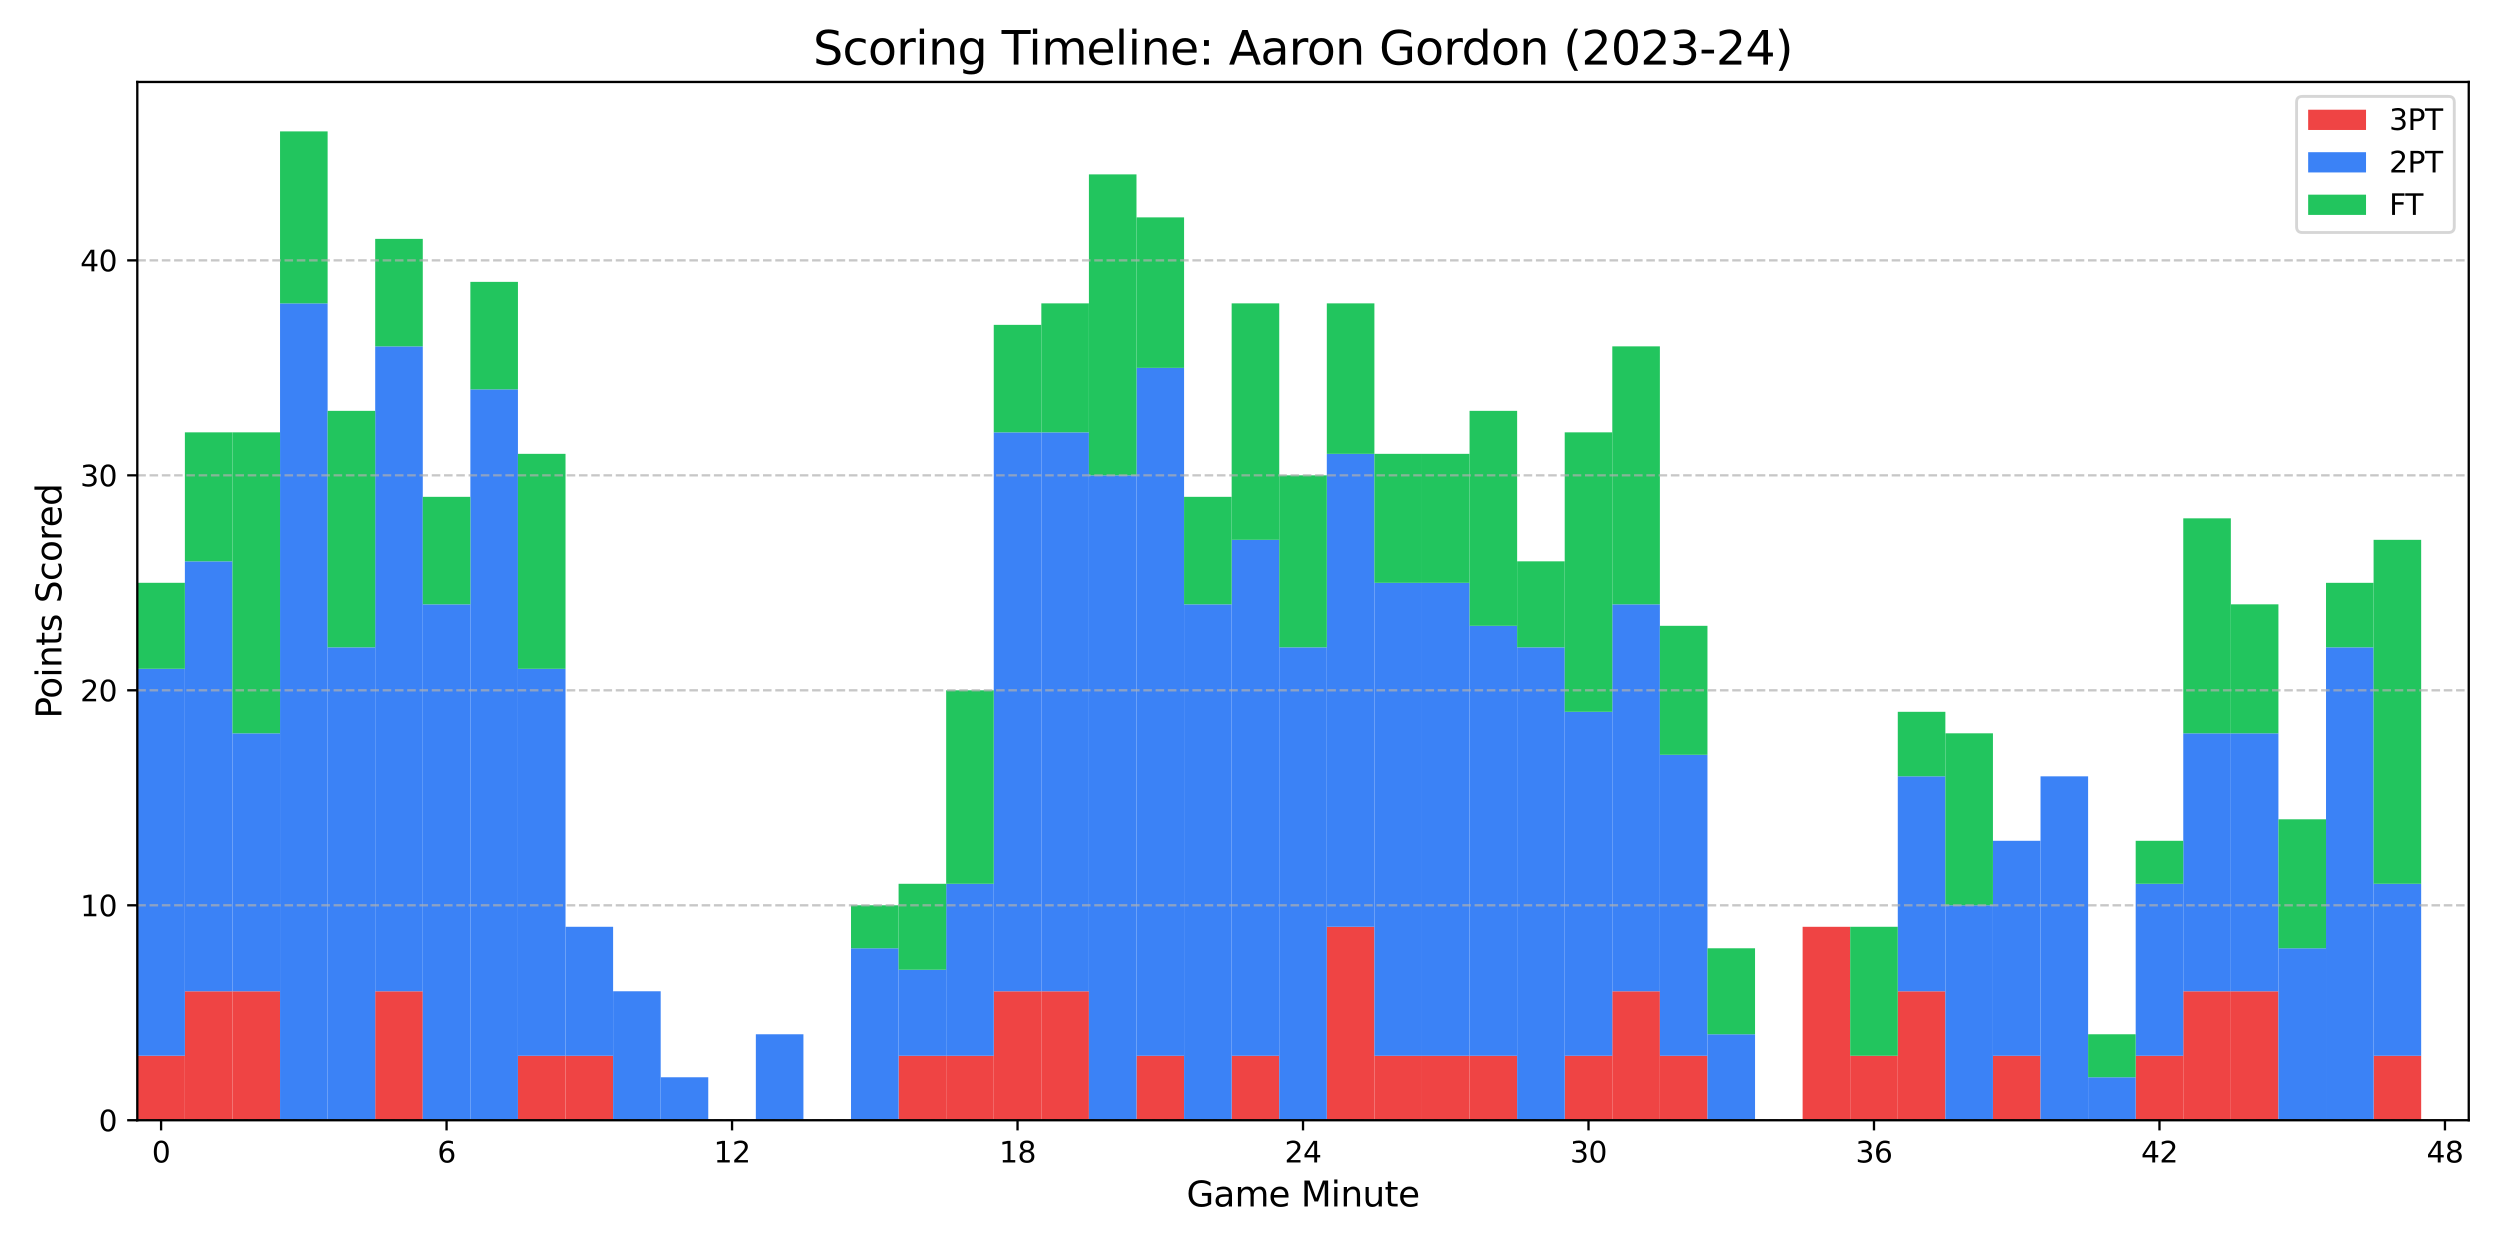 <?xml version="1.0" encoding="utf-8" standalone="no"?>
<!DOCTYPE svg PUBLIC "-//W3C//DTD SVG 1.1//EN"
  "http://www.w3.org/Graphics/SVG/1.1/DTD/svg11.dtd">
<svg xmlns:xlink="http://www.w3.org/1999/xlink" width="864pt" height="432pt" viewBox="0 0 864 432" xmlns="http://www.w3.org/2000/svg" version="1.1">
 <defs>
  <style type="text/css">*{stroke-linejoin: round; stroke-linecap: butt}</style>
 </defs>
 <g id="figure_1">
  <g id="patch_1">
   <path d="M 0 432 
L 864 432 
L 864 0 
L 0 0 
z
" style="fill: #ffffff"/>
  </g>
  <g id="axes_1">
   <g id="patch_2">
    <path d="M 47.45 387.16 
L 853.2 387.16 
L 853.2 28.32 
L 47.45 28.32 
z
" style="fill: #ffffff"/>
   </g>
   <g id="patch_3">
    <path d="M 47.45 387.16 
L 63.894 387.16 
L 63.894 364.872 
L 47.45 364.872 
z
" clip-path="url(#p0eef51e832)" style="fill: #ef4444"/>
   </g>
   <g id="patch_4">
    <path d="M 63.894 387.16 
L 80.338 387.16 
L 80.338 342.584 
L 63.894 342.584 
z
" clip-path="url(#p0eef51e832)" style="fill: #ef4444"/>
   </g>
   <g id="patch_5">
    <path d="M 80.338 387.16 
L 96.782 387.16 
L 96.782 342.584 
L 80.338 342.584 
z
" clip-path="url(#p0eef51e832)" style="fill: #ef4444"/>
   </g>
   <g id="patch_6">
    <path d="M 96.782 387.16 
L 113.226 387.16 
L 113.226 387.16 
L 96.782 387.16 
z
" clip-path="url(#p0eef51e832)" style="fill: #ef4444"/>
   </g>
   <g id="patch_7">
    <path d="M 113.226 387.16 
L 129.669 387.16 
L 129.669 387.16 
L 113.226 387.16 
z
" clip-path="url(#p0eef51e832)" style="fill: #ef4444"/>
   </g>
   <g id="patch_8">
    <path d="M 129.669 387.16 
L 146.113 387.16 
L 146.113 342.584 
L 129.669 342.584 
z
" clip-path="url(#p0eef51e832)" style="fill: #ef4444"/>
   </g>
   <g id="patch_9">
    <path d="M 146.113 387.16 
L 162.557 387.16 
L 162.557 387.16 
L 146.113 387.16 
z
" clip-path="url(#p0eef51e832)" style="fill: #ef4444"/>
   </g>
   <g id="patch_10">
    <path d="M 162.557 387.16 
L 179.001 387.16 
L 179.001 387.16 
L 162.557 387.16 
z
" clip-path="url(#p0eef51e832)" style="fill: #ef4444"/>
   </g>
   <g id="patch_11">
    <path d="M 179.001 387.16 
L 195.445 387.16 
L 195.445 364.872 
L 179.001 364.872 
z
" clip-path="url(#p0eef51e832)" style="fill: #ef4444"/>
   </g>
   <g id="patch_12">
    <path d="M 195.445 387.16 
L 211.889 387.16 
L 211.889 364.872 
L 195.445 364.872 
z
" clip-path="url(#p0eef51e832)" style="fill: #ef4444"/>
   </g>
   <g id="patch_13">
    <path d="M 211.889 387.16 
L 228.333 387.16 
L 228.333 387.16 
L 211.889 387.16 
z
" clip-path="url(#p0eef51e832)" style="fill: #ef4444"/>
   </g>
   <g id="patch_14">
    <path d="M 228.333 387.16 
L 244.777 387.16 
L 244.777 387.16 
L 228.333 387.16 
z
" clip-path="url(#p0eef51e832)" style="fill: #ef4444"/>
   </g>
   <g id="patch_15">
    <path d="M 244.777 387.16 
L 261.22 387.16 
L 261.22 387.16 
L 244.777 387.16 
z
" clip-path="url(#p0eef51e832)" style="fill: #ef4444"/>
   </g>
   <g id="patch_16">
    <path d="M 261.22 387.16 
L 277.664 387.16 
L 277.664 387.16 
L 261.22 387.16 
z
" clip-path="url(#p0eef51e832)" style="fill: #ef4444"/>
   </g>
   <g id="patch_17">
    <path d="M 277.664 387.16 
L 294.108 387.16 
L 294.108 387.16 
L 277.664 387.16 
z
" clip-path="url(#p0eef51e832)" style="fill: #ef4444"/>
   </g>
   <g id="patch_18">
    <path d="M 294.108 387.16 
L 310.552 387.16 
L 310.552 387.16 
L 294.108 387.16 
z
" clip-path="url(#p0eef51e832)" style="fill: #ef4444"/>
   </g>
   <g id="patch_19">
    <path d="M 310.552 387.16 
L 326.996 387.16 
L 326.996 364.872 
L 310.552 364.872 
z
" clip-path="url(#p0eef51e832)" style="fill: #ef4444"/>
   </g>
   <g id="patch_20">
    <path d="M 326.996 387.16 
L 343.44 387.16 
L 343.44 364.872 
L 326.996 364.872 
z
" clip-path="url(#p0eef51e832)" style="fill: #ef4444"/>
   </g>
   <g id="patch_21">
    <path d="M 343.44 387.16 
L 359.884 387.16 
L 359.884 342.584 
L 343.44 342.584 
z
" clip-path="url(#p0eef51e832)" style="fill: #ef4444"/>
   </g>
   <g id="patch_22">
    <path d="M 359.884 387.16 
L 376.328 387.16 
L 376.328 342.584 
L 359.884 342.584 
z
" clip-path="url(#p0eef51e832)" style="fill: #ef4444"/>
   </g>
   <g id="patch_23">
    <path d="M 376.328 387.16 
L 392.771 387.16 
L 392.771 387.16 
L 376.328 387.16 
z
" clip-path="url(#p0eef51e832)" style="fill: #ef4444"/>
   </g>
   <g id="patch_24">
    <path d="M 392.771 387.16 
L 409.215 387.16 
L 409.215 364.872 
L 392.771 364.872 
z
" clip-path="url(#p0eef51e832)" style="fill: #ef4444"/>
   </g>
   <g id="patch_25">
    <path d="M 409.215 387.16 
L 425.659 387.16 
L 425.659 387.16 
L 409.215 387.16 
z
" clip-path="url(#p0eef51e832)" style="fill: #ef4444"/>
   </g>
   <g id="patch_26">
    <path d="M 425.659 387.16 
L 442.103 387.16 
L 442.103 364.872 
L 425.659 364.872 
z
" clip-path="url(#p0eef51e832)" style="fill: #ef4444"/>
   </g>
   <g id="patch_27">
    <path d="M 442.103 387.16 
L 458.547 387.16 
L 458.547 387.16 
L 442.103 387.16 
z
" clip-path="url(#p0eef51e832)" style="fill: #ef4444"/>
   </g>
   <g id="patch_28">
    <path d="M 458.547 387.16 
L 474.991 387.16 
L 474.991 320.295 
L 458.547 320.295 
z
" clip-path="url(#p0eef51e832)" style="fill: #ef4444"/>
   </g>
   <g id="patch_29">
    <path d="M 474.991 387.16 
L 491.435 387.16 
L 491.435 364.872 
L 474.991 364.872 
z
" clip-path="url(#p0eef51e832)" style="fill: #ef4444"/>
   </g>
   <g id="patch_30">
    <path d="M 491.435 387.16 
L 507.879 387.16 
L 507.879 364.872 
L 491.435 364.872 
z
" clip-path="url(#p0eef51e832)" style="fill: #ef4444"/>
   </g>
   <g id="patch_31">
    <path d="M 507.879 387.16 
L 524.322 387.16 
L 524.322 364.872 
L 507.879 364.872 
z
" clip-path="url(#p0eef51e832)" style="fill: #ef4444"/>
   </g>
   <g id="patch_32">
    <path d="M 524.322 387.16 
L 540.766 387.16 
L 540.766 387.16 
L 524.322 387.16 
z
" clip-path="url(#p0eef51e832)" style="fill: #ef4444"/>
   </g>
   <g id="patch_33">
    <path d="M 540.766 387.16 
L 557.21 387.16 
L 557.21 364.872 
L 540.766 364.872 
z
" clip-path="url(#p0eef51e832)" style="fill: #ef4444"/>
   </g>
   <g id="patch_34">
    <path d="M 557.21 387.16 
L 573.654 387.16 
L 573.654 342.584 
L 557.21 342.584 
z
" clip-path="url(#p0eef51e832)" style="fill: #ef4444"/>
   </g>
   <g id="patch_35">
    <path d="M 573.654 387.16 
L 590.098 387.16 
L 590.098 364.872 
L 573.654 364.872 
z
" clip-path="url(#p0eef51e832)" style="fill: #ef4444"/>
   </g>
   <g id="patch_36">
    <path d="M 590.098 387.16 
L 606.542 387.16 
L 606.542 387.16 
L 590.098 387.16 
z
" clip-path="url(#p0eef51e832)" style="fill: #ef4444"/>
   </g>
   <g id="patch_37">
    <path d="M 606.542 387.16 
L 622.986 387.16 
L 622.986 387.16 
L 606.542 387.16 
z
" clip-path="url(#p0eef51e832)" style="fill: #ef4444"/>
   </g>
   <g id="patch_38">
    <path d="M 622.986 387.16 
L 639.43 387.16 
L 639.43 320.295 
L 622.986 320.295 
z
" clip-path="url(#p0eef51e832)" style="fill: #ef4444"/>
   </g>
   <g id="patch_39">
    <path d="M 639.43 387.16 
L 655.873 387.16 
L 655.873 364.872 
L 639.43 364.872 
z
" clip-path="url(#p0eef51e832)" style="fill: #ef4444"/>
   </g>
   <g id="patch_40">
    <path d="M 655.873 387.16 
L 672.317 387.16 
L 672.317 342.584 
L 655.873 342.584 
z
" clip-path="url(#p0eef51e832)" style="fill: #ef4444"/>
   </g>
   <g id="patch_41">
    <path d="M 672.317 387.16 
L 688.761 387.16 
L 688.761 387.16 
L 672.317 387.16 
z
" clip-path="url(#p0eef51e832)" style="fill: #ef4444"/>
   </g>
   <g id="patch_42">
    <path d="M 688.761 387.16 
L 705.205 387.16 
L 705.205 364.872 
L 688.761 364.872 
z
" clip-path="url(#p0eef51e832)" style="fill: #ef4444"/>
   </g>
   <g id="patch_43">
    <path d="M 705.205 387.16 
L 721.649 387.16 
L 721.649 387.16 
L 705.205 387.16 
z
" clip-path="url(#p0eef51e832)" style="fill: #ef4444"/>
   </g>
   <g id="patch_44">
    <path d="M 721.649 387.16 
L 738.093 387.16 
L 738.093 387.16 
L 721.649 387.16 
z
" clip-path="url(#p0eef51e832)" style="fill: #ef4444"/>
   </g>
   <g id="patch_45">
    <path d="M 738.093 387.16 
L 754.537 387.16 
L 754.537 364.872 
L 738.093 364.872 
z
" clip-path="url(#p0eef51e832)" style="fill: #ef4444"/>
   </g>
   <g id="patch_46">
    <path d="M 754.537 387.16 
L 770.981 387.16 
L 770.981 342.584 
L 754.537 342.584 
z
" clip-path="url(#p0eef51e832)" style="fill: #ef4444"/>
   </g>
   <g id="patch_47">
    <path d="M 770.981 387.16 
L 787.424 387.16 
L 787.424 342.584 
L 770.981 342.584 
z
" clip-path="url(#p0eef51e832)" style="fill: #ef4444"/>
   </g>
   <g id="patch_48">
    <path d="M 787.424 387.16 
L 803.868 387.16 
L 803.868 387.16 
L 787.424 387.16 
z
" clip-path="url(#p0eef51e832)" style="fill: #ef4444"/>
   </g>
   <g id="patch_49">
    <path d="M 803.868 387.16 
L 820.312 387.16 
L 820.312 387.16 
L 803.868 387.16 
z
" clip-path="url(#p0eef51e832)" style="fill: #ef4444"/>
   </g>
   <g id="patch_50">
    <path d="M 820.312 387.16 
L 836.756 387.16 
L 836.756 364.872 
L 820.312 364.872 
z
" clip-path="url(#p0eef51e832)" style="fill: #ef4444"/>
   </g>
   <g id="patch_51">
    <path d="M 47.45 364.872 
L 63.894 364.872 
L 63.894 231.143 
L 47.45 231.143 
z
" clip-path="url(#p0eef51e832)" style="fill: #3b82f6"/>
   </g>
   <g id="patch_52">
    <path d="M 63.894 342.584 
L 80.338 342.584 
L 80.338 193.996 
L 63.894 193.996 
z
" clip-path="url(#p0eef51e832)" style="fill: #3b82f6"/>
   </g>
   <g id="patch_53">
    <path d="M 80.338 342.584 
L 96.782 342.584 
L 96.782 253.431 
L 80.338 253.431 
z
" clip-path="url(#p0eef51e832)" style="fill: #3b82f6"/>
   </g>
   <g id="patch_54">
    <path d="M 96.782 387.16 
L 113.226 387.16 
L 113.226 104.843 
L 96.782 104.843 
z
" clip-path="url(#p0eef51e832)" style="fill: #3b82f6"/>
   </g>
   <g id="patch_55">
    <path d="M 113.226 387.16 
L 129.669 387.16 
L 129.669 223.713 
L 113.226 223.713 
z
" clip-path="url(#p0eef51e832)" style="fill: #3b82f6"/>
   </g>
   <g id="patch_56">
    <path d="M 129.669 342.584 
L 146.113 342.584 
L 146.113 119.702 
L 129.669 119.702 
z
" clip-path="url(#p0eef51e832)" style="fill: #3b82f6"/>
   </g>
   <g id="patch_57">
    <path d="M 146.113 387.16 
L 162.557 387.16 
L 162.557 208.854 
L 146.113 208.854 
z
" clip-path="url(#p0eef51e832)" style="fill: #3b82f6"/>
   </g>
   <g id="patch_58">
    <path d="M 162.557 387.16 
L 179.001 387.16 
L 179.001 134.56 
L 162.557 134.56 
z
" clip-path="url(#p0eef51e832)" style="fill: #3b82f6"/>
   </g>
   <g id="patch_59">
    <path d="M 179.001 364.872 
L 195.445 364.872 
L 195.445 231.143 
L 179.001 231.143 
z
" clip-path="url(#p0eef51e832)" style="fill: #3b82f6"/>
   </g>
   <g id="patch_60">
    <path d="M 195.445 364.872 
L 211.889 364.872 
L 211.889 320.295 
L 195.445 320.295 
z
" clip-path="url(#p0eef51e832)" style="fill: #3b82f6"/>
   </g>
   <g id="patch_61">
    <path d="M 211.889 387.16 
L 228.333 387.16 
L 228.333 342.584 
L 211.889 342.584 
z
" clip-path="url(#p0eef51e832)" style="fill: #3b82f6"/>
   </g>
   <g id="patch_62">
    <path d="M 228.333 387.16 
L 244.777 387.16 
L 244.777 372.301 
L 228.333 372.301 
z
" clip-path="url(#p0eef51e832)" style="fill: #3b82f6"/>
   </g>
   <g id="patch_63">
    <path d="M 244.777 387.16 
L 261.22 387.16 
L 261.22 387.16 
L 244.777 387.16 
z
" clip-path="url(#p0eef51e832)" style="fill: #3b82f6"/>
   </g>
   <g id="patch_64">
    <path d="M 261.22 387.16 
L 277.664 387.16 
L 277.664 357.442 
L 261.22 357.442 
z
" clip-path="url(#p0eef51e832)" style="fill: #3b82f6"/>
   </g>
   <g id="patch_65">
    <path d="M 277.664 387.16 
L 294.108 387.16 
L 294.108 387.16 
L 277.664 387.16 
z
" clip-path="url(#p0eef51e832)" style="fill: #3b82f6"/>
   </g>
   <g id="patch_66">
    <path d="M 294.108 387.16 
L 310.552 387.16 
L 310.552 327.725 
L 294.108 327.725 
z
" clip-path="url(#p0eef51e832)" style="fill: #3b82f6"/>
   </g>
   <g id="patch_67">
    <path d="M 310.552 364.872 
L 326.996 364.872 
L 326.996 335.154 
L 310.552 335.154 
z
" clip-path="url(#p0eef51e832)" style="fill: #3b82f6"/>
   </g>
   <g id="patch_68">
    <path d="M 326.996 364.872 
L 343.44 364.872 
L 343.44 305.437 
L 326.996 305.437 
z
" clip-path="url(#p0eef51e832)" style="fill: #3b82f6"/>
   </g>
   <g id="patch_69">
    <path d="M 343.44 342.584 
L 359.884 342.584 
L 359.884 149.419 
L 343.44 149.419 
z
" clip-path="url(#p0eef51e832)" style="fill: #3b82f6"/>
   </g>
   <g id="patch_70">
    <path d="M 359.884 342.584 
L 376.328 342.584 
L 376.328 149.419 
L 359.884 149.419 
z
" clip-path="url(#p0eef51e832)" style="fill: #3b82f6"/>
   </g>
   <g id="patch_71">
    <path d="M 376.328 387.16 
L 392.771 387.16 
L 392.771 164.278 
L 376.328 164.278 
z
" clip-path="url(#p0eef51e832)" style="fill: #3b82f6"/>
   </g>
   <g id="patch_72">
    <path d="M 392.771 364.872 
L 409.215 364.872 
L 409.215 127.131 
L 392.771 127.131 
z
" clip-path="url(#p0eef51e832)" style="fill: #3b82f6"/>
   </g>
   <g id="patch_73">
    <path d="M 409.215 387.16 
L 425.659 387.16 
L 425.659 208.854 
L 409.215 208.854 
z
" clip-path="url(#p0eef51e832)" style="fill: #3b82f6"/>
   </g>
   <g id="patch_74">
    <path d="M 425.659 364.872 
L 442.103 364.872 
L 442.103 186.566 
L 425.659 186.566 
z
" clip-path="url(#p0eef51e832)" style="fill: #3b82f6"/>
   </g>
   <g id="patch_75">
    <path d="M 442.103 387.16 
L 458.547 387.16 
L 458.547 223.713 
L 442.103 223.713 
z
" clip-path="url(#p0eef51e832)" style="fill: #3b82f6"/>
   </g>
   <g id="patch_76">
    <path d="M 458.547 320.295 
L 474.991 320.295 
L 474.991 156.849 
L 458.547 156.849 
z
" clip-path="url(#p0eef51e832)" style="fill: #3b82f6"/>
   </g>
   <g id="patch_77">
    <path d="M 474.991 364.872 
L 491.435 364.872 
L 491.435 201.425 
L 474.991 201.425 
z
" clip-path="url(#p0eef51e832)" style="fill: #3b82f6"/>
   </g>
   <g id="patch_78">
    <path d="M 491.435 364.872 
L 507.879 364.872 
L 507.879 201.425 
L 491.435 201.425 
z
" clip-path="url(#p0eef51e832)" style="fill: #3b82f6"/>
   </g>
   <g id="patch_79">
    <path d="M 507.879 364.872 
L 524.322 364.872 
L 524.322 216.284 
L 507.879 216.284 
z
" clip-path="url(#p0eef51e832)" style="fill: #3b82f6"/>
   </g>
   <g id="patch_80">
    <path d="M 524.322 387.16 
L 540.766 387.16 
L 540.766 223.713 
L 524.322 223.713 
z
" clip-path="url(#p0eef51e832)" style="fill: #3b82f6"/>
   </g>
   <g id="patch_81">
    <path d="M 540.766 364.872 
L 557.21 364.872 
L 557.21 246.001 
L 540.766 246.001 
z
" clip-path="url(#p0eef51e832)" style="fill: #3b82f6"/>
   </g>
   <g id="patch_82">
    <path d="M 557.21 342.584 
L 573.654 342.584 
L 573.654 208.854 
L 557.21 208.854 
z
" clip-path="url(#p0eef51e832)" style="fill: #3b82f6"/>
   </g>
   <g id="patch_83">
    <path d="M 573.654 364.872 
L 590.098 364.872 
L 590.098 260.86 
L 573.654 260.86 
z
" clip-path="url(#p0eef51e832)" style="fill: #3b82f6"/>
   </g>
   <g id="patch_84">
    <path d="M 590.098 387.16 
L 606.542 387.16 
L 606.542 357.442 
L 590.098 357.442 
z
" clip-path="url(#p0eef51e832)" style="fill: #3b82f6"/>
   </g>
   <g id="patch_85">
    <path d="M 606.542 387.16 
L 622.986 387.16 
L 622.986 387.16 
L 606.542 387.16 
z
" clip-path="url(#p0eef51e832)" style="fill: #3b82f6"/>
   </g>
   <g id="patch_86">
    <path d="M 622.986 320.295 
L 639.43 320.295 
L 639.43 320.295 
L 622.986 320.295 
z
" clip-path="url(#p0eef51e832)" style="fill: #3b82f6"/>
   </g>
   <g id="patch_87">
    <path d="M 639.43 364.872 
L 655.873 364.872 
L 655.873 364.872 
L 639.43 364.872 
z
" clip-path="url(#p0eef51e832)" style="fill: #3b82f6"/>
   </g>
   <g id="patch_88">
    <path d="M 655.873 342.584 
L 672.317 342.584 
L 672.317 268.29 
L 655.873 268.29 
z
" clip-path="url(#p0eef51e832)" style="fill: #3b82f6"/>
   </g>
   <g id="patch_89">
    <path d="M 672.317 387.16 
L 688.761 387.16 
L 688.761 312.866 
L 672.317 312.866 
z
" clip-path="url(#p0eef51e832)" style="fill: #3b82f6"/>
   </g>
   <g id="patch_90">
    <path d="M 688.761 364.872 
L 705.205 364.872 
L 705.205 290.578 
L 688.761 290.578 
z
" clip-path="url(#p0eef51e832)" style="fill: #3b82f6"/>
   </g>
   <g id="patch_91">
    <path d="M 705.205 387.16 
L 721.649 387.16 
L 721.649 268.29 
L 705.205 268.29 
z
" clip-path="url(#p0eef51e832)" style="fill: #3b82f6"/>
   </g>
   <g id="patch_92">
    <path d="M 721.649 387.16 
L 738.093 387.16 
L 738.093 372.301 
L 721.649 372.301 
z
" clip-path="url(#p0eef51e832)" style="fill: #3b82f6"/>
   </g>
   <g id="patch_93">
    <path d="M 738.093 364.872 
L 754.537 364.872 
L 754.537 305.437 
L 738.093 305.437 
z
" clip-path="url(#p0eef51e832)" style="fill: #3b82f6"/>
   </g>
   <g id="patch_94">
    <path d="M 754.537 342.584 
L 770.981 342.584 
L 770.981 253.431 
L 754.537 253.431 
z
" clip-path="url(#p0eef51e832)" style="fill: #3b82f6"/>
   </g>
   <g id="patch_95">
    <path d="M 770.981 342.584 
L 787.424 342.584 
L 787.424 253.431 
L 770.981 253.431 
z
" clip-path="url(#p0eef51e832)" style="fill: #3b82f6"/>
   </g>
   <g id="patch_96">
    <path d="M 787.424 387.16 
L 803.868 387.16 
L 803.868 327.725 
L 787.424 327.725 
z
" clip-path="url(#p0eef51e832)" style="fill: #3b82f6"/>
   </g>
   <g id="patch_97">
    <path d="M 803.868 387.16 
L 820.312 387.16 
L 820.312 223.713 
L 803.868 223.713 
z
" clip-path="url(#p0eef51e832)" style="fill: #3b82f6"/>
   </g>
   <g id="patch_98">
    <path d="M 820.312 364.872 
L 836.756 364.872 
L 836.756 305.437 
L 820.312 305.437 
z
" clip-path="url(#p0eef51e832)" style="fill: #3b82f6"/>
   </g>
   <g id="patch_99">
    <path d="M 47.45 231.143 
L 63.894 231.143 
L 63.894 201.425 
L 47.45 201.425 
z
" clip-path="url(#p0eef51e832)" style="fill: #22c55e"/>
   </g>
   <g id="patch_100">
    <path d="M 63.894 193.996 
L 80.338 193.996 
L 80.338 149.419 
L 63.894 149.419 
z
" clip-path="url(#p0eef51e832)" style="fill: #22c55e"/>
   </g>
   <g id="patch_101">
    <path d="M 80.338 253.431 
L 96.782 253.431 
L 96.782 149.419 
L 80.338 149.419 
z
" clip-path="url(#p0eef51e832)" style="fill: #22c55e"/>
   </g>
   <g id="patch_102">
    <path d="M 96.782 104.843 
L 113.226 104.843 
L 113.226 45.408 
L 96.782 45.408 
z
" clip-path="url(#p0eef51e832)" style="fill: #22c55e"/>
   </g>
   <g id="patch_103">
    <path d="M 113.226 223.713 
L 129.669 223.713 
L 129.669 141.99 
L 113.226 141.99 
z
" clip-path="url(#p0eef51e832)" style="fill: #22c55e"/>
   </g>
   <g id="patch_104">
    <path d="M 129.669 119.702 
L 146.113 119.702 
L 146.113 82.555 
L 129.669 82.555 
z
" clip-path="url(#p0eef51e832)" style="fill: #22c55e"/>
   </g>
   <g id="patch_105">
    <path d="M 146.113 208.854 
L 162.557 208.854 
L 162.557 171.707 
L 146.113 171.707 
z
" clip-path="url(#p0eef51e832)" style="fill: #22c55e"/>
   </g>
   <g id="patch_106">
    <path d="M 162.557 134.56 
L 179.001 134.56 
L 179.001 97.413 
L 162.557 97.413 
z
" clip-path="url(#p0eef51e832)" style="fill: #22c55e"/>
   </g>
   <g id="patch_107">
    <path d="M 179.001 231.143 
L 195.445 231.143 
L 195.445 156.849 
L 179.001 156.849 
z
" clip-path="url(#p0eef51e832)" style="fill: #22c55e"/>
   </g>
   <g id="patch_108">
    <path d="M 195.445 320.295 
L 211.889 320.295 
L 211.889 320.295 
L 195.445 320.295 
z
" clip-path="url(#p0eef51e832)" style="fill: #22c55e"/>
   </g>
   <g id="patch_109">
    <path d="M 211.889 342.584 
L 228.333 342.584 
L 228.333 342.584 
L 211.889 342.584 
z
" clip-path="url(#p0eef51e832)" style="fill: #22c55e"/>
   </g>
   <g id="patch_110">
    <path d="M 228.333 372.301 
L 244.777 372.301 
L 244.777 372.301 
L 228.333 372.301 
z
" clip-path="url(#p0eef51e832)" style="fill: #22c55e"/>
   </g>
   <g id="patch_111">
    <path d="M 244.777 387.16 
L 261.22 387.16 
L 261.22 387.16 
L 244.777 387.16 
z
" clip-path="url(#p0eef51e832)" style="fill: #22c55e"/>
   </g>
   <g id="patch_112">
    <path d="M 261.22 357.442 
L 277.664 357.442 
L 277.664 357.442 
L 261.22 357.442 
z
" clip-path="url(#p0eef51e832)" style="fill: #22c55e"/>
   </g>
   <g id="patch_113">
    <path d="M 277.664 387.16 
L 294.108 387.16 
L 294.108 387.16 
L 277.664 387.16 
z
" clip-path="url(#p0eef51e832)" style="fill: #22c55e"/>
   </g>
   <g id="patch_114">
    <path d="M 294.108 327.725 
L 310.552 327.725 
L 310.552 312.866 
L 294.108 312.866 
z
" clip-path="url(#p0eef51e832)" style="fill: #22c55e"/>
   </g>
   <g id="patch_115">
    <path d="M 310.552 335.154 
L 326.996 335.154 
L 326.996 305.437 
L 310.552 305.437 
z
" clip-path="url(#p0eef51e832)" style="fill: #22c55e"/>
   </g>
   <g id="patch_116">
    <path d="M 326.996 305.437 
L 343.44 305.437 
L 343.44 238.572 
L 326.996 238.572 
z
" clip-path="url(#p0eef51e832)" style="fill: #22c55e"/>
   </g>
   <g id="patch_117">
    <path d="M 343.44 149.419 
L 359.884 149.419 
L 359.884 112.272 
L 343.44 112.272 
z
" clip-path="url(#p0eef51e832)" style="fill: #22c55e"/>
   </g>
   <g id="patch_118">
    <path d="M 359.884 149.419 
L 376.328 149.419 
L 376.328 104.843 
L 359.884 104.843 
z
" clip-path="url(#p0eef51e832)" style="fill: #22c55e"/>
   </g>
   <g id="patch_119">
    <path d="M 376.328 164.278 
L 392.771 164.278 
L 392.771 60.266 
L 376.328 60.266 
z
" clip-path="url(#p0eef51e832)" style="fill: #22c55e"/>
   </g>
   <g id="patch_120">
    <path d="M 392.771 127.131 
L 409.215 127.131 
L 409.215 75.125 
L 392.771 75.125 
z
" clip-path="url(#p0eef51e832)" style="fill: #22c55e"/>
   </g>
   <g id="patch_121">
    <path d="M 409.215 208.854 
L 425.659 208.854 
L 425.659 171.707 
L 409.215 171.707 
z
" clip-path="url(#p0eef51e832)" style="fill: #22c55e"/>
   </g>
   <g id="patch_122">
    <path d="M 425.659 186.566 
L 442.103 186.566 
L 442.103 104.843 
L 425.659 104.843 
z
" clip-path="url(#p0eef51e832)" style="fill: #22c55e"/>
   </g>
   <g id="patch_123">
    <path d="M 442.103 223.713 
L 458.547 223.713 
L 458.547 164.278 
L 442.103 164.278 
z
" clip-path="url(#p0eef51e832)" style="fill: #22c55e"/>
   </g>
   <g id="patch_124">
    <path d="M 458.547 156.849 
L 474.991 156.849 
L 474.991 104.843 
L 458.547 104.843 
z
" clip-path="url(#p0eef51e832)" style="fill: #22c55e"/>
   </g>
   <g id="patch_125">
    <path d="M 474.991 201.425 
L 491.435 201.425 
L 491.435 156.849 
L 474.991 156.849 
z
" clip-path="url(#p0eef51e832)" style="fill: #22c55e"/>
   </g>
   <g id="patch_126">
    <path d="M 491.435 201.425 
L 507.879 201.425 
L 507.879 156.849 
L 491.435 156.849 
z
" clip-path="url(#p0eef51e832)" style="fill: #22c55e"/>
   </g>
   <g id="patch_127">
    <path d="M 507.879 216.284 
L 524.322 216.284 
L 524.322 141.99 
L 507.879 141.99 
z
" clip-path="url(#p0eef51e832)" style="fill: #22c55e"/>
   </g>
   <g id="patch_128">
    <path d="M 524.322 223.713 
L 540.766 223.713 
L 540.766 193.996 
L 524.322 193.996 
z
" clip-path="url(#p0eef51e832)" style="fill: #22c55e"/>
   </g>
   <g id="patch_129">
    <path d="M 540.766 246.001 
L 557.21 246.001 
L 557.21 149.419 
L 540.766 149.419 
z
" clip-path="url(#p0eef51e832)" style="fill: #22c55e"/>
   </g>
   <g id="patch_130">
    <path d="M 557.21 208.854 
L 573.654 208.854 
L 573.654 119.702 
L 557.21 119.702 
z
" clip-path="url(#p0eef51e832)" style="fill: #22c55e"/>
   </g>
   <g id="patch_131">
    <path d="M 573.654 260.86 
L 590.098 260.86 
L 590.098 216.284 
L 573.654 216.284 
z
" clip-path="url(#p0eef51e832)" style="fill: #22c55e"/>
   </g>
   <g id="patch_132">
    <path d="M 590.098 357.442 
L 606.542 357.442 
L 606.542 327.725 
L 590.098 327.725 
z
" clip-path="url(#p0eef51e832)" style="fill: #22c55e"/>
   </g>
   <g id="patch_133">
    <path d="M 606.542 387.16 
L 622.986 387.16 
L 622.986 387.16 
L 606.542 387.16 
z
" clip-path="url(#p0eef51e832)" style="fill: #22c55e"/>
   </g>
   <g id="patch_134">
    <path d="M 622.986 320.295 
L 639.43 320.295 
L 639.43 320.295 
L 622.986 320.295 
z
" clip-path="url(#p0eef51e832)" style="fill: #22c55e"/>
   </g>
   <g id="patch_135">
    <path d="M 639.43 364.872 
L 655.873 364.872 
L 655.873 320.295 
L 639.43 320.295 
z
" clip-path="url(#p0eef51e832)" style="fill: #22c55e"/>
   </g>
   <g id="patch_136">
    <path d="M 655.873 268.29 
L 672.317 268.29 
L 672.317 246.001 
L 655.873 246.001 
z
" clip-path="url(#p0eef51e832)" style="fill: #22c55e"/>
   </g>
   <g id="patch_137">
    <path d="M 672.317 312.866 
L 688.761 312.866 
L 688.761 253.431 
L 672.317 253.431 
z
" clip-path="url(#p0eef51e832)" style="fill: #22c55e"/>
   </g>
   <g id="patch_138">
    <path d="M 688.761 290.578 
L 705.205 290.578 
L 705.205 290.578 
L 688.761 290.578 
z
" clip-path="url(#p0eef51e832)" style="fill: #22c55e"/>
   </g>
   <g id="patch_139">
    <path d="M 705.205 268.29 
L 721.649 268.29 
L 721.649 268.29 
L 705.205 268.29 
z
" clip-path="url(#p0eef51e832)" style="fill: #22c55e"/>
   </g>
   <g id="patch_140">
    <path d="M 721.649 372.301 
L 738.093 372.301 
L 738.093 357.442 
L 721.649 357.442 
z
" clip-path="url(#p0eef51e832)" style="fill: #22c55e"/>
   </g>
   <g id="patch_141">
    <path d="M 738.093 305.437 
L 754.537 305.437 
L 754.537 290.578 
L 738.093 290.578 
z
" clip-path="url(#p0eef51e832)" style="fill: #22c55e"/>
   </g>
   <g id="patch_142">
    <path d="M 754.537 253.431 
L 770.981 253.431 
L 770.981 179.137 
L 754.537 179.137 
z
" clip-path="url(#p0eef51e832)" style="fill: #22c55e"/>
   </g>
   <g id="patch_143">
    <path d="M 770.981 253.431 
L 787.424 253.431 
L 787.424 208.854 
L 770.981 208.854 
z
" clip-path="url(#p0eef51e832)" style="fill: #22c55e"/>
   </g>
   <g id="patch_144">
    <path d="M 787.424 327.725 
L 803.868 327.725 
L 803.868 283.148 
L 787.424 283.148 
z
" clip-path="url(#p0eef51e832)" style="fill: #22c55e"/>
   </g>
   <g id="patch_145">
    <path d="M 803.868 223.713 
L 820.312 223.713 
L 820.312 201.425 
L 803.868 201.425 
z
" clip-path="url(#p0eef51e832)" style="fill: #22c55e"/>
   </g>
   <g id="patch_146">
    <path d="M 820.312 305.437 
L 836.756 305.437 
L 836.756 186.566 
L 820.312 186.566 
z
" clip-path="url(#p0eef51e832)" style="fill: #22c55e"/>
   </g>
   <g id="matplotlib.axis_1">
    <g id="xtick_1">
     <g id="line2d_1">
      <defs>
       <path id="md7b1b974f1" d="M 0 0 
L 0 3.5 
" style="stroke: #000000; stroke-width: 0.8"/>
      </defs>
      <g>
       <use xlink:href="#md7b1b974f1" x="55.672" y="387.16" style="stroke: #000000; stroke-width: 0.8"/>
      </g>
     </g>
     <g id="text_1">
      <!-- 0 -->
      <g transform="translate(52.491 401.758) scale(0.1 -0.1)">
       <defs>
        <path id="DejaVuSans-30" d="M 2034 4250 
Q 1547 4250 1301 3770 
Q 1056 3291 1056 2328 
Q 1056 1369 1301 889 
Q 1547 409 2034 409 
Q 2525 409 2770 889 
Q 3016 1369 3016 2328 
Q 3016 3291 2770 3770 
Q 2525 4250 2034 4250 
z
M 2034 4750 
Q 2819 4750 3233 4129 
Q 3647 3509 3647 2328 
Q 3647 1150 3233 529 
Q 2819 -91 2034 -91 
Q 1250 -91 836 529 
Q 422 1150 422 2328 
Q 422 3509 836 4129 
Q 1250 4750 2034 4750 
z
" transform="scale(0.016)"/>
       </defs>
       <use xlink:href="#DejaVuSans-30"/>
      </g>
     </g>
    </g>
    <g id="xtick_2">
     <g id="line2d_2">
      <g>
       <use xlink:href="#md7b1b974f1" x="154.335" y="387.16" style="stroke: #000000; stroke-width: 0.8"/>
      </g>
     </g>
     <g id="text_2">
      <!-- 6 -->
      <g transform="translate(151.154 401.758) scale(0.1 -0.1)">
       <defs>
        <path id="DejaVuSans-36" d="M 2113 2584 
Q 1688 2584 1439 2293 
Q 1191 2003 1191 1497 
Q 1191 994 1439 701 
Q 1688 409 2113 409 
Q 2538 409 2786 701 
Q 3034 994 3034 1497 
Q 3034 2003 2786 2293 
Q 2538 2584 2113 2584 
z
M 3366 4563 
L 3366 3988 
Q 3128 4100 2886 4159 
Q 2644 4219 2406 4219 
Q 1781 4219 1451 3797 
Q 1122 3375 1075 2522 
Q 1259 2794 1537 2939 
Q 1816 3084 2150 3084 
Q 2853 3084 3261 2657 
Q 3669 2231 3669 1497 
Q 3669 778 3244 343 
Q 2819 -91 2113 -91 
Q 1303 -91 875 529 
Q 447 1150 447 2328 
Q 447 3434 972 4092 
Q 1497 4750 2381 4750 
Q 2619 4750 2861 4703 
Q 3103 4656 3366 4563 
z
" transform="scale(0.016)"/>
       </defs>
       <use xlink:href="#DejaVuSans-36"/>
      </g>
     </g>
    </g>
    <g id="xtick_3">
     <g id="line2d_3">
      <g>
       <use xlink:href="#md7b1b974f1" x="252.998" y="387.16" style="stroke: #000000; stroke-width: 0.8"/>
      </g>
     </g>
     <g id="text_3">
      <!-- 12 -->
      <g transform="translate(246.636 401.758) scale(0.1 -0.1)">
       <defs>
        <path id="DejaVuSans-31" d="M 794 531 
L 1825 531 
L 1825 4091 
L 703 3866 
L 703 4441 
L 1819 4666 
L 2450 4666 
L 2450 531 
L 3481 531 
L 3481 0 
L 794 0 
L 794 531 
z
" transform="scale(0.016)"/>
        <path id="DejaVuSans-32" d="M 1228 531 
L 3431 531 
L 3431 0 
L 469 0 
L 469 531 
Q 828 903 1448 1529 
Q 2069 2156 2228 2338 
Q 2531 2678 2651 2914 
Q 2772 3150 2772 3378 
Q 2772 3750 2511 3984 
Q 2250 4219 1831 4219 
Q 1534 4219 1204 4116 
Q 875 4013 500 3803 
L 500 4441 
Q 881 4594 1212 4672 
Q 1544 4750 1819 4750 
Q 2544 4750 2975 4387 
Q 3406 4025 3406 3419 
Q 3406 3131 3298 2873 
Q 3191 2616 2906 2266 
Q 2828 2175 2409 1742 
Q 1991 1309 1228 531 
z
" transform="scale(0.016)"/>
       </defs>
       <use xlink:href="#DejaVuSans-31"/>
       <use xlink:href="#DejaVuSans-32" transform="translate(63.623 0)"/>
      </g>
     </g>
    </g>
    <g id="xtick_4">
     <g id="line2d_4">
      <g>
       <use xlink:href="#md7b1b974f1" x="351.662" y="387.16" style="stroke: #000000; stroke-width: 0.8"/>
      </g>
     </g>
     <g id="text_4">
      <!-- 18 -->
      <g transform="translate(345.299 401.758) scale(0.1 -0.1)">
       <defs>
        <path id="DejaVuSans-38" d="M 2034 2216 
Q 1584 2216 1326 1975 
Q 1069 1734 1069 1313 
Q 1069 891 1326 650 
Q 1584 409 2034 409 
Q 2484 409 2743 651 
Q 3003 894 3003 1313 
Q 3003 1734 2745 1975 
Q 2488 2216 2034 2216 
z
M 1403 2484 
Q 997 2584 770 2862 
Q 544 3141 544 3541 
Q 544 4100 942 4425 
Q 1341 4750 2034 4750 
Q 2731 4750 3128 4425 
Q 3525 4100 3525 3541 
Q 3525 3141 3298 2862 
Q 3072 2584 2669 2484 
Q 3125 2378 3379 2068 
Q 3634 1759 3634 1313 
Q 3634 634 3220 271 
Q 2806 -91 2034 -91 
Q 1263 -91 848 271 
Q 434 634 434 1313 
Q 434 1759 690 2068 
Q 947 2378 1403 2484 
z
M 1172 3481 
Q 1172 3119 1398 2916 
Q 1625 2713 2034 2713 
Q 2441 2713 2670 2916 
Q 2900 3119 2900 3481 
Q 2900 3844 2670 4047 
Q 2441 4250 2034 4250 
Q 1625 4250 1398 4047 
Q 1172 3844 1172 3481 
z
" transform="scale(0.016)"/>
       </defs>
       <use xlink:href="#DejaVuSans-31"/>
       <use xlink:href="#DejaVuSans-38" transform="translate(63.623 0)"/>
      </g>
     </g>
    </g>
    <g id="xtick_5">
     <g id="line2d_5">
      <g>
       <use xlink:href="#md7b1b974f1" x="450.325" y="387.16" style="stroke: #000000; stroke-width: 0.8"/>
      </g>
     </g>
     <g id="text_5">
      <!-- 24 -->
      <g transform="translate(443.962 401.758) scale(0.1 -0.1)">
       <defs>
        <path id="DejaVuSans-34" d="M 2419 4116 
L 825 1625 
L 2419 1625 
L 2419 4116 
z
M 2253 4666 
L 3047 4666 
L 3047 1625 
L 3713 1625 
L 3713 1100 
L 3047 1100 
L 3047 0 
L 2419 0 
L 2419 1100 
L 313 1100 
L 313 1709 
L 2253 4666 
z
" transform="scale(0.016)"/>
       </defs>
       <use xlink:href="#DejaVuSans-32"/>
       <use xlink:href="#DejaVuSans-34" transform="translate(63.623 0)"/>
      </g>
     </g>
    </g>
    <g id="xtick_6">
     <g id="line2d_6">
      <g>
       <use xlink:href="#md7b1b974f1" x="548.988" y="387.16" style="stroke: #000000; stroke-width: 0.8"/>
      </g>
     </g>
     <g id="text_6">
      <!-- 30 -->
      <g transform="translate(542.626 401.758) scale(0.1 -0.1)">
       <defs>
        <path id="DejaVuSans-33" d="M 2597 2516 
Q 3050 2419 3304 2112 
Q 3559 1806 3559 1356 
Q 3559 666 3084 287 
Q 2609 -91 1734 -91 
Q 1441 -91 1130 -33 
Q 819 25 488 141 
L 488 750 
Q 750 597 1062 519 
Q 1375 441 1716 441 
Q 2309 441 2620 675 
Q 2931 909 2931 1356 
Q 2931 1769 2642 2001 
Q 2353 2234 1838 2234 
L 1294 2234 
L 1294 2753 
L 1863 2753 
Q 2328 2753 2575 2939 
Q 2822 3125 2822 3475 
Q 2822 3834 2567 4026 
Q 2313 4219 1838 4219 
Q 1578 4219 1281 4162 
Q 984 4106 628 3988 
L 628 4550 
Q 988 4650 1302 4700 
Q 1616 4750 1894 4750 
Q 2613 4750 3031 4423 
Q 3450 4097 3450 3541 
Q 3450 3153 3228 2886 
Q 3006 2619 2597 2516 
z
" transform="scale(0.016)"/>
       </defs>
       <use xlink:href="#DejaVuSans-33"/>
       <use xlink:href="#DejaVuSans-30" transform="translate(63.623 0)"/>
      </g>
     </g>
    </g>
    <g id="xtick_7">
     <g id="line2d_7">
      <g>
       <use xlink:href="#md7b1b974f1" x="647.652" y="387.16" style="stroke: #000000; stroke-width: 0.8"/>
      </g>
     </g>
     <g id="text_7">
      <!-- 36 -->
      <g transform="translate(641.289 401.758) scale(0.1 -0.1)">
       <use xlink:href="#DejaVuSans-33"/>
       <use xlink:href="#DejaVuSans-36" transform="translate(63.623 0)"/>
      </g>
     </g>
    </g>
    <g id="xtick_8">
     <g id="line2d_8">
      <g>
       <use xlink:href="#md7b1b974f1" x="746.315" y="387.16" style="stroke: #000000; stroke-width: 0.8"/>
      </g>
     </g>
     <g id="text_8">
      <!-- 42 -->
      <g transform="translate(739.952 401.758) scale(0.1 -0.1)">
       <use xlink:href="#DejaVuSans-34"/>
       <use xlink:href="#DejaVuSans-32" transform="translate(63.623 0)"/>
      </g>
     </g>
    </g>
    <g id="xtick_9">
     <g id="line2d_9">
      <g>
       <use xlink:href="#md7b1b974f1" x="844.978" y="387.16" style="stroke: #000000; stroke-width: 0.8"/>
      </g>
     </g>
     <g id="text_9">
      <!-- 48 -->
      <g transform="translate(838.616 401.758) scale(0.1 -0.1)">
       <use xlink:href="#DejaVuSans-34"/>
       <use xlink:href="#DejaVuSans-38" transform="translate(63.623 0)"/>
      </g>
     </g>
    </g>
    <g id="text_10">
     <!-- Game Minute -->
     <g transform="translate(410.063 416.956) scale(0.12 -0.12)">
      <defs>
       <path id="DejaVuSans-47" d="M 3809 666 
L 3809 1919 
L 2778 1919 
L 2778 2438 
L 4434 2438 
L 4434 434 
Q 4069 175 3628 42 
Q 3188 -91 2688 -91 
Q 1594 -91 976 548 
Q 359 1188 359 2328 
Q 359 3472 976 4111 
Q 1594 4750 2688 4750 
Q 3144 4750 3555 4637 
Q 3966 4525 4313 4306 
L 4313 3634 
Q 3963 3931 3569 4081 
Q 3175 4231 2741 4231 
Q 1884 4231 1454 3753 
Q 1025 3275 1025 2328 
Q 1025 1384 1454 906 
Q 1884 428 2741 428 
Q 3075 428 3337 486 
Q 3600 544 3809 666 
z
" transform="scale(0.016)"/>
       <path id="DejaVuSans-61" d="M 2194 1759 
Q 1497 1759 1228 1600 
Q 959 1441 959 1056 
Q 959 750 1161 570 
Q 1363 391 1709 391 
Q 2188 391 2477 730 
Q 2766 1069 2766 1631 
L 2766 1759 
L 2194 1759 
z
M 3341 1997 
L 3341 0 
L 2766 0 
L 2766 531 
Q 2569 213 2275 61 
Q 1981 -91 1556 -91 
Q 1019 -91 701 211 
Q 384 513 384 1019 
Q 384 1609 779 1909 
Q 1175 2209 1959 2209 
L 2766 2209 
L 2766 2266 
Q 2766 2663 2505 2880 
Q 2244 3097 1772 3097 
Q 1472 3097 1187 3025 
Q 903 2953 641 2809 
L 641 3341 
Q 956 3463 1253 3523 
Q 1550 3584 1831 3584 
Q 2591 3584 2966 3190 
Q 3341 2797 3341 1997 
z
" transform="scale(0.016)"/>
       <path id="DejaVuSans-6d" d="M 3328 2828 
Q 3544 3216 3844 3400 
Q 4144 3584 4550 3584 
Q 5097 3584 5394 3201 
Q 5691 2819 5691 2113 
L 5691 0 
L 5113 0 
L 5113 2094 
Q 5113 2597 4934 2840 
Q 4756 3084 4391 3084 
Q 3944 3084 3684 2787 
Q 3425 2491 3425 1978 
L 3425 0 
L 2847 0 
L 2847 2094 
Q 2847 2600 2669 2842 
Q 2491 3084 2119 3084 
Q 1678 3084 1418 2786 
Q 1159 2488 1159 1978 
L 1159 0 
L 581 0 
L 581 3500 
L 1159 3500 
L 1159 2956 
Q 1356 3278 1631 3431 
Q 1906 3584 2284 3584 
Q 2666 3584 2933 3390 
Q 3200 3197 3328 2828 
z
" transform="scale(0.016)"/>
       <path id="DejaVuSans-65" d="M 3597 1894 
L 3597 1613 
L 953 1613 
Q 991 1019 1311 708 
Q 1631 397 2203 397 
Q 2534 397 2845 478 
Q 3156 559 3463 722 
L 3463 178 
Q 3153 47 2828 -22 
Q 2503 -91 2169 -91 
Q 1331 -91 842 396 
Q 353 884 353 1716 
Q 353 2575 817 3079 
Q 1281 3584 2069 3584 
Q 2775 3584 3186 3129 
Q 3597 2675 3597 1894 
z
M 3022 2063 
Q 3016 2534 2758 2815 
Q 2500 3097 2075 3097 
Q 1594 3097 1305 2825 
Q 1016 2553 972 2059 
L 3022 2063 
z
" transform="scale(0.016)"/>
       <path id="DejaVuSans-20" transform="scale(0.016)"/>
       <path id="DejaVuSans-4d" d="M 628 4666 
L 1569 4666 
L 2759 1491 
L 3956 4666 
L 4897 4666 
L 4897 0 
L 4281 0 
L 4281 4097 
L 3078 897 
L 2444 897 
L 1241 4097 
L 1241 0 
L 628 0 
L 628 4666 
z
" transform="scale(0.016)"/>
       <path id="DejaVuSans-69" d="M 603 3500 
L 1178 3500 
L 1178 0 
L 603 0 
L 603 3500 
z
M 603 4863 
L 1178 4863 
L 1178 4134 
L 603 4134 
L 603 4863 
z
" transform="scale(0.016)"/>
       <path id="DejaVuSans-6e" d="M 3513 2113 
L 3513 0 
L 2938 0 
L 2938 2094 
Q 2938 2591 2744 2837 
Q 2550 3084 2163 3084 
Q 1697 3084 1428 2787 
Q 1159 2491 1159 1978 
L 1159 0 
L 581 0 
L 581 3500 
L 1159 3500 
L 1159 2956 
Q 1366 3272 1645 3428 
Q 1925 3584 2291 3584 
Q 2894 3584 3203 3211 
Q 3513 2838 3513 2113 
z
" transform="scale(0.016)"/>
       <path id="DejaVuSans-75" d="M 544 1381 
L 544 3500 
L 1119 3500 
L 1119 1403 
Q 1119 906 1312 657 
Q 1506 409 1894 409 
Q 2359 409 2629 706 
Q 2900 1003 2900 1516 
L 2900 3500 
L 3475 3500 
L 3475 0 
L 2900 0 
L 2900 538 
Q 2691 219 2414 64 
Q 2138 -91 1772 -91 
Q 1169 -91 856 284 
Q 544 659 544 1381 
z
M 1991 3584 
L 1991 3584 
z
" transform="scale(0.016)"/>
       <path id="DejaVuSans-74" d="M 1172 4494 
L 1172 3500 
L 2356 3500 
L 2356 3053 
L 1172 3053 
L 1172 1153 
Q 1172 725 1289 603 
Q 1406 481 1766 481 
L 2356 481 
L 2356 0 
L 1766 0 
Q 1100 0 847 248 
Q 594 497 594 1153 
L 594 3053 
L 172 3053 
L 172 3500 
L 594 3500 
L 594 4494 
L 1172 4494 
z
" transform="scale(0.016)"/>
      </defs>
      <use xlink:href="#DejaVuSans-47"/>
      <use xlink:href="#DejaVuSans-61" transform="translate(77.49 0)"/>
      <use xlink:href="#DejaVuSans-6d" transform="translate(138.77 0)"/>
      <use xlink:href="#DejaVuSans-65" transform="translate(236.182 0)"/>
      <use xlink:href="#DejaVuSans-20" transform="translate(297.705 0)"/>
      <use xlink:href="#DejaVuSans-4d" transform="translate(329.492 0)"/>
      <use xlink:href="#DejaVuSans-69" transform="translate(415.771 0)"/>
      <use xlink:href="#DejaVuSans-6e" transform="translate(443.555 0)"/>
      <use xlink:href="#DejaVuSans-75" transform="translate(506.934 0)"/>
      <use xlink:href="#DejaVuSans-74" transform="translate(570.312 0)"/>
      <use xlink:href="#DejaVuSans-65" transform="translate(609.521 0)"/>
     </g>
    </g>
   </g>
   <g id="matplotlib.axis_2">
    <g id="ytick_1">
     <g id="line2d_10">
      <path d="M 47.45 387.16 
L 853.2 387.16 
" clip-path="url(#p0eef51e832)" style="fill: none; stroke-dasharray: 2.96,1.28; stroke-dashoffset: 0; stroke: #b0b0b0; stroke-opacity: 0.7; stroke-width: 0.8"/>
     </g>
     <g id="line2d_11">
      <defs>
       <path id="m97aff52119" d="M 0 0 
L -3.5 0 
" style="stroke: #000000; stroke-width: 0.8"/>
      </defs>
      <g>
       <use xlink:href="#m97aff52119" x="47.45" y="387.16" style="stroke: #000000; stroke-width: 0.8"/>
      </g>
     </g>
     <g id="text_11">
      <!-- 0 -->
      <g transform="translate(34.087 390.959) scale(0.1 -0.1)">
       <use xlink:href="#DejaVuSans-30"/>
      </g>
     </g>
    </g>
    <g id="ytick_2">
     <g id="line2d_12">
      <path d="M 47.45 312.866 
L 853.2 312.866 
" clip-path="url(#p0eef51e832)" style="fill: none; stroke-dasharray: 2.96,1.28; stroke-dashoffset: 0; stroke: #b0b0b0; stroke-opacity: 0.7; stroke-width: 0.8"/>
     </g>
     <g id="line2d_13">
      <g>
       <use xlink:href="#m97aff52119" x="47.45" y="312.866" style="stroke: #000000; stroke-width: 0.8"/>
      </g>
     </g>
     <g id="text_12">
      <!-- 10 -->
      <g transform="translate(27.725 316.665) scale(0.1 -0.1)">
       <use xlink:href="#DejaVuSans-31"/>
       <use xlink:href="#DejaVuSans-30" transform="translate(63.623 0)"/>
      </g>
     </g>
    </g>
    <g id="ytick_3">
     <g id="line2d_14">
      <path d="M 47.45 238.572 
L 853.2 238.572 
" clip-path="url(#p0eef51e832)" style="fill: none; stroke-dasharray: 2.96,1.28; stroke-dashoffset: 0; stroke: #b0b0b0; stroke-opacity: 0.7; stroke-width: 0.8"/>
     </g>
     <g id="line2d_15">
      <g>
       <use xlink:href="#m97aff52119" x="47.45" y="238.572" style="stroke: #000000; stroke-width: 0.8"/>
      </g>
     </g>
     <g id="text_13">
      <!-- 20 -->
      <g transform="translate(27.725 242.371) scale(0.1 -0.1)">
       <use xlink:href="#DejaVuSans-32"/>
       <use xlink:href="#DejaVuSans-30" transform="translate(63.623 0)"/>
      </g>
     </g>
    </g>
    <g id="ytick_4">
     <g id="line2d_16">
      <path d="M 47.45 164.278 
L 853.2 164.278 
" clip-path="url(#p0eef51e832)" style="fill: none; stroke-dasharray: 2.96,1.28; stroke-dashoffset: 0; stroke: #b0b0b0; stroke-opacity: 0.7; stroke-width: 0.8"/>
     </g>
     <g id="line2d_17">
      <g>
       <use xlink:href="#m97aff52119" x="47.45" y="164.278" style="stroke: #000000; stroke-width: 0.8"/>
      </g>
     </g>
     <g id="text_14">
      <!-- 30 -->
      <g transform="translate(27.725 168.077) scale(0.1 -0.1)">
       <use xlink:href="#DejaVuSans-33"/>
       <use xlink:href="#DejaVuSans-30" transform="translate(63.623 0)"/>
      </g>
     </g>
    </g>
    <g id="ytick_5">
     <g id="line2d_18">
      <path d="M 47.45 89.984 
L 853.2 89.984 
" clip-path="url(#p0eef51e832)" style="fill: none; stroke-dasharray: 2.96,1.28; stroke-dashoffset: 0; stroke: #b0b0b0; stroke-opacity: 0.7; stroke-width: 0.8"/>
     </g>
     <g id="line2d_19">
      <g>
       <use xlink:href="#m97aff52119" x="47.45" y="89.984" style="stroke: #000000; stroke-width: 0.8"/>
      </g>
     </g>
     <g id="text_15">
      <!-- 40 -->
      <g transform="translate(27.725 93.783) scale(0.1 -0.1)">
       <use xlink:href="#DejaVuSans-34"/>
       <use xlink:href="#DejaVuSans-30" transform="translate(63.623 0)"/>
      </g>
     </g>
    </g>
    <g id="text_16">
     <!-- Points Scored -->
     <g transform="translate(21.229 248.278) rotate(-90) scale(0.12 -0.12)">
      <defs>
       <path id="DejaVuSans-50" d="M 1259 4147 
L 1259 2394 
L 2053 2394 
Q 2494 2394 2734 2622 
Q 2975 2850 2975 3272 
Q 2975 3691 2734 3919 
Q 2494 4147 2053 4147 
L 1259 4147 
z
M 628 4666 
L 2053 4666 
Q 2838 4666 3239 4311 
Q 3641 3956 3641 3272 
Q 3641 2581 3239 2228 
Q 2838 1875 2053 1875 
L 1259 1875 
L 1259 0 
L 628 0 
L 628 4666 
z
" transform="scale(0.016)"/>
       <path id="DejaVuSans-6f" d="M 1959 3097 
Q 1497 3097 1228 2736 
Q 959 2375 959 1747 
Q 959 1119 1226 758 
Q 1494 397 1959 397 
Q 2419 397 2687 759 
Q 2956 1122 2956 1747 
Q 2956 2369 2687 2733 
Q 2419 3097 1959 3097 
z
M 1959 3584 
Q 2709 3584 3137 3096 
Q 3566 2609 3566 1747 
Q 3566 888 3137 398 
Q 2709 -91 1959 -91 
Q 1206 -91 779 398 
Q 353 888 353 1747 
Q 353 2609 779 3096 
Q 1206 3584 1959 3584 
z
" transform="scale(0.016)"/>
       <path id="DejaVuSans-73" d="M 2834 3397 
L 2834 2853 
Q 2591 2978 2328 3040 
Q 2066 3103 1784 3103 
Q 1356 3103 1142 2972 
Q 928 2841 928 2578 
Q 928 2378 1081 2264 
Q 1234 2150 1697 2047 
L 1894 2003 
Q 2506 1872 2764 1633 
Q 3022 1394 3022 966 
Q 3022 478 2636 193 
Q 2250 -91 1575 -91 
Q 1294 -91 989 -36 
Q 684 19 347 128 
L 347 722 
Q 666 556 975 473 
Q 1284 391 1588 391 
Q 1994 391 2212 530 
Q 2431 669 2431 922 
Q 2431 1156 2273 1281 
Q 2116 1406 1581 1522 
L 1381 1569 
Q 847 1681 609 1914 
Q 372 2147 372 2553 
Q 372 3047 722 3315 
Q 1072 3584 1716 3584 
Q 2034 3584 2315 3537 
Q 2597 3491 2834 3397 
z
" transform="scale(0.016)"/>
       <path id="DejaVuSans-53" d="M 3425 4513 
L 3425 3897 
Q 3066 4069 2747 4153 
Q 2428 4238 2131 4238 
Q 1616 4238 1336 4038 
Q 1056 3838 1056 3469 
Q 1056 3159 1242 3001 
Q 1428 2844 1947 2747 
L 2328 2669 
Q 3034 2534 3370 2195 
Q 3706 1856 3706 1288 
Q 3706 609 3251 259 
Q 2797 -91 1919 -91 
Q 1588 -91 1214 -16 
Q 841 59 441 206 
L 441 856 
Q 825 641 1194 531 
Q 1563 422 1919 422 
Q 2459 422 2753 634 
Q 3047 847 3047 1241 
Q 3047 1584 2836 1778 
Q 2625 1972 2144 2069 
L 1759 2144 
Q 1053 2284 737 2584 
Q 422 2884 422 3419 
Q 422 4038 858 4394 
Q 1294 4750 2059 4750 
Q 2388 4750 2728 4690 
Q 3069 4631 3425 4513 
z
" transform="scale(0.016)"/>
       <path id="DejaVuSans-63" d="M 3122 3366 
L 3122 2828 
Q 2878 2963 2633 3030 
Q 2388 3097 2138 3097 
Q 1578 3097 1268 2742 
Q 959 2388 959 1747 
Q 959 1106 1268 751 
Q 1578 397 2138 397 
Q 2388 397 2633 464 
Q 2878 531 3122 666 
L 3122 134 
Q 2881 22 2623 -34 
Q 2366 -91 2075 -91 
Q 1284 -91 818 406 
Q 353 903 353 1747 
Q 353 2603 823 3093 
Q 1294 3584 2113 3584 
Q 2378 3584 2631 3529 
Q 2884 3475 3122 3366 
z
" transform="scale(0.016)"/>
       <path id="DejaVuSans-72" d="M 2631 2963 
Q 2534 3019 2420 3045 
Q 2306 3072 2169 3072 
Q 1681 3072 1420 2755 
Q 1159 2438 1159 1844 
L 1159 0 
L 581 0 
L 581 3500 
L 1159 3500 
L 1159 2956 
Q 1341 3275 1631 3429 
Q 1922 3584 2338 3584 
Q 2397 3584 2469 3576 
Q 2541 3569 2628 3553 
L 2631 2963 
z
" transform="scale(0.016)"/>
       <path id="DejaVuSans-64" d="M 2906 2969 
L 2906 4863 
L 3481 4863 
L 3481 0 
L 2906 0 
L 2906 525 
Q 2725 213 2448 61 
Q 2172 -91 1784 -91 
Q 1150 -91 751 415 
Q 353 922 353 1747 
Q 353 2572 751 3078 
Q 1150 3584 1784 3584 
Q 2172 3584 2448 3432 
Q 2725 3281 2906 2969 
z
M 947 1747 
Q 947 1113 1208 752 
Q 1469 391 1925 391 
Q 2381 391 2643 752 
Q 2906 1113 2906 1747 
Q 2906 2381 2643 2742 
Q 2381 3103 1925 3103 
Q 1469 3103 1208 2742 
Q 947 2381 947 1747 
z
" transform="scale(0.016)"/>
      </defs>
      <use xlink:href="#DejaVuSans-50"/>
      <use xlink:href="#DejaVuSans-6f" transform="translate(56.678 0)"/>
      <use xlink:href="#DejaVuSans-69" transform="translate(117.859 0)"/>
      <use xlink:href="#DejaVuSans-6e" transform="translate(145.643 0)"/>
      <use xlink:href="#DejaVuSans-74" transform="translate(209.021 0)"/>
      <use xlink:href="#DejaVuSans-73" transform="translate(248.23 0)"/>
      <use xlink:href="#DejaVuSans-20" transform="translate(300.33 0)"/>
      <use xlink:href="#DejaVuSans-53" transform="translate(332.117 0)"/>
      <use xlink:href="#DejaVuSans-63" transform="translate(395.594 0)"/>
      <use xlink:href="#DejaVuSans-6f" transform="translate(450.574 0)"/>
      <use xlink:href="#DejaVuSans-72" transform="translate(511.756 0)"/>
      <use xlink:href="#DejaVuSans-65" transform="translate(550.619 0)"/>
      <use xlink:href="#DejaVuSans-64" transform="translate(612.143 0)"/>
     </g>
    </g>
   </g>
   <g id="patch_147">
    <path d="M 47.45 387.16 
L 47.45 28.32 
" style="fill: none; stroke: #000000; stroke-width: 0.8; stroke-linejoin: miter; stroke-linecap: square"/>
   </g>
   <g id="patch_148">
    <path d="M 853.2 387.16 
L 853.2 28.32 
" style="fill: none; stroke: #000000; stroke-width: 0.8; stroke-linejoin: miter; stroke-linecap: square"/>
   </g>
   <g id="patch_149">
    <path d="M 47.45 387.16 
L 853.2 387.16 
" style="fill: none; stroke: #000000; stroke-width: 0.8; stroke-linejoin: miter; stroke-linecap: square"/>
   </g>
   <g id="patch_150">
    <path d="M 47.45 28.32 
L 853.2 28.32 
" style="fill: none; stroke: #000000; stroke-width: 0.8; stroke-linejoin: miter; stroke-linecap: square"/>
   </g>
   <g id="text_17">
    <!-- Scoring Timeline: Aaron Gordon (2023-24) -->
    <g transform="translate(281.012 22.32) scale(0.16 -0.16)">
     <defs>
      <path id="DejaVuSans-67" d="M 2906 1791 
Q 2906 2416 2648 2759 
Q 2391 3103 1925 3103 
Q 1463 3103 1205 2759 
Q 947 2416 947 1791 
Q 947 1169 1205 825 
Q 1463 481 1925 481 
Q 2391 481 2648 825 
Q 2906 1169 2906 1791 
z
M 3481 434 
Q 3481 -459 3084 -895 
Q 2688 -1331 1869 -1331 
Q 1566 -1331 1297 -1286 
Q 1028 -1241 775 -1147 
L 775 -588 
Q 1028 -725 1275 -790 
Q 1522 -856 1778 -856 
Q 2344 -856 2625 -561 
Q 2906 -266 2906 331 
L 2906 616 
Q 2728 306 2450 153 
Q 2172 0 1784 0 
Q 1141 0 747 490 
Q 353 981 353 1791 
Q 353 2603 747 3093 
Q 1141 3584 1784 3584 
Q 2172 3584 2450 3431 
Q 2728 3278 2906 2969 
L 2906 3500 
L 3481 3500 
L 3481 434 
z
" transform="scale(0.016)"/>
      <path id="DejaVuSans-54" d="M -19 4666 
L 3928 4666 
L 3928 4134 
L 2272 4134 
L 2272 0 
L 1638 0 
L 1638 4134 
L -19 4134 
L -19 4666 
z
" transform="scale(0.016)"/>
      <path id="DejaVuSans-6c" d="M 603 4863 
L 1178 4863 
L 1178 0 
L 603 0 
L 603 4863 
z
" transform="scale(0.016)"/>
      <path id="DejaVuSans-3a" d="M 750 794 
L 1409 794 
L 1409 0 
L 750 0 
L 750 794 
z
M 750 3309 
L 1409 3309 
L 1409 2516 
L 750 2516 
L 750 3309 
z
" transform="scale(0.016)"/>
      <path id="DejaVuSans-41" d="M 2188 4044 
L 1331 1722 
L 3047 1722 
L 2188 4044 
z
M 1831 4666 
L 2547 4666 
L 4325 0 
L 3669 0 
L 3244 1197 
L 1141 1197 
L 716 0 
L 50 0 
L 1831 4666 
z
" transform="scale(0.016)"/>
      <path id="DejaVuSans-28" d="M 1984 4856 
Q 1566 4138 1362 3434 
Q 1159 2731 1159 2009 
Q 1159 1288 1364 580 
Q 1569 -128 1984 -844 
L 1484 -844 
Q 1016 -109 783 600 
Q 550 1309 550 2009 
Q 550 2706 781 3412 
Q 1013 4119 1484 4856 
L 1984 4856 
z
" transform="scale(0.016)"/>
      <path id="DejaVuSans-2d" d="M 313 2009 
L 1997 2009 
L 1997 1497 
L 313 1497 
L 313 2009 
z
" transform="scale(0.016)"/>
      <path id="DejaVuSans-29" d="M 513 4856 
L 1013 4856 
Q 1481 4119 1714 3412 
Q 1947 2706 1947 2009 
Q 1947 1309 1714 600 
Q 1481 -109 1013 -844 
L 513 -844 
Q 928 -128 1133 580 
Q 1338 1288 1338 2009 
Q 1338 2731 1133 3434 
Q 928 4138 513 4856 
z
" transform="scale(0.016)"/>
     </defs>
     <use xlink:href="#DejaVuSans-53"/>
     <use xlink:href="#DejaVuSans-63" transform="translate(63.477 0)"/>
     <use xlink:href="#DejaVuSans-6f" transform="translate(118.457 0)"/>
     <use xlink:href="#DejaVuSans-72" transform="translate(179.639 0)"/>
     <use xlink:href="#DejaVuSans-69" transform="translate(220.752 0)"/>
     <use xlink:href="#DejaVuSans-6e" transform="translate(248.535 0)"/>
     <use xlink:href="#DejaVuSans-67" transform="translate(311.914 0)"/>
     <use xlink:href="#DejaVuSans-20" transform="translate(375.391 0)"/>
     <use xlink:href="#DejaVuSans-54" transform="translate(407.178 0)"/>
     <use xlink:href="#DejaVuSans-69" transform="translate(465.137 0)"/>
     <use xlink:href="#DejaVuSans-6d" transform="translate(492.92 0)"/>
     <use xlink:href="#DejaVuSans-65" transform="translate(590.332 0)"/>
     <use xlink:href="#DejaVuSans-6c" transform="translate(651.855 0)"/>
     <use xlink:href="#DejaVuSans-69" transform="translate(679.639 0)"/>
     <use xlink:href="#DejaVuSans-6e" transform="translate(707.422 0)"/>
     <use xlink:href="#DejaVuSans-65" transform="translate(770.801 0)"/>
     <use xlink:href="#DejaVuSans-3a" transform="translate(832.324 0)"/>
     <use xlink:href="#DejaVuSans-20" transform="translate(866.016 0)"/>
     <use xlink:href="#DejaVuSans-41" transform="translate(897.803 0)"/>
     <use xlink:href="#DejaVuSans-61" transform="translate(966.211 0)"/>
     <use xlink:href="#DejaVuSans-72" transform="translate(1027.49 0)"/>
     <use xlink:href="#DejaVuSans-6f" transform="translate(1066.354 0)"/>
     <use xlink:href="#DejaVuSans-6e" transform="translate(1127.535 0)"/>
     <use xlink:href="#DejaVuSans-20" transform="translate(1190.914 0)"/>
     <use xlink:href="#DejaVuSans-47" transform="translate(1222.701 0)"/>
     <use xlink:href="#DejaVuSans-6f" transform="translate(1300.191 0)"/>
     <use xlink:href="#DejaVuSans-72" transform="translate(1361.373 0)"/>
     <use xlink:href="#DejaVuSans-64" transform="translate(1400.736 0)"/>
     <use xlink:href="#DejaVuSans-6f" transform="translate(1464.213 0)"/>
     <use xlink:href="#DejaVuSans-6e" transform="translate(1525.395 0)"/>
     <use xlink:href="#DejaVuSans-20" transform="translate(1588.773 0)"/>
     <use xlink:href="#DejaVuSans-28" transform="translate(1620.561 0)"/>
     <use xlink:href="#DejaVuSans-32" transform="translate(1659.574 0)"/>
     <use xlink:href="#DejaVuSans-30" transform="translate(1723.197 0)"/>
     <use xlink:href="#DejaVuSans-32" transform="translate(1786.82 0)"/>
     <use xlink:href="#DejaVuSans-33" transform="translate(1850.443 0)"/>
     <use xlink:href="#DejaVuSans-2d" transform="translate(1914.066 0)"/>
     <use xlink:href="#DejaVuSans-32" transform="translate(1950.15 0)"/>
     <use xlink:href="#DejaVuSans-34" transform="translate(2013.773 0)"/>
     <use xlink:href="#DejaVuSans-29" transform="translate(2077.396 0)"/>
    </g>
   </g>
   <g id="legend_1">
    <g id="patch_151">
     <path d="M 795.7 80.354 
L 846.2 80.354 
Q 848.2 80.354 848.2 78.354 
L 848.2 35.32 
Q 848.2 33.32 846.2 33.32 
L 795.7 33.32 
Q 793.7 33.32 793.7 35.32 
L 793.7 78.354 
Q 793.7 80.354 795.7 80.354 
z
" style="fill: #ffffff; opacity: 0.8; stroke: #cccccc; stroke-linejoin: miter"/>
    </g>
    <g id="patch_152">
     <path d="M 797.7 44.918 
L 817.7 44.918 
L 817.7 37.918 
L 797.7 37.918 
z
" style="fill: #ef4444"/>
    </g>
    <g id="text_18">
     <!-- 3PT -->
     <g transform="translate(825.7 44.918) scale(0.1 -0.1)">
      <use xlink:href="#DejaVuSans-33"/>
      <use xlink:href="#DejaVuSans-50" transform="translate(63.623 0)"/>
      <use xlink:href="#DejaVuSans-54" transform="translate(123.926 0)"/>
     </g>
    </g>
    <g id="patch_153">
     <path d="M 797.7 59.597 
L 817.7 59.597 
L 817.7 52.597 
L 797.7 52.597 
z
" style="fill: #3b82f6"/>
    </g>
    <g id="text_19">
     <!-- 2PT -->
     <g transform="translate(825.7 59.597) scale(0.1 -0.1)">
      <use xlink:href="#DejaVuSans-32"/>
      <use xlink:href="#DejaVuSans-50" transform="translate(63.623 0)"/>
      <use xlink:href="#DejaVuSans-54" transform="translate(123.926 0)"/>
     </g>
    </g>
    <g id="patch_154">
     <path d="M 797.7 74.275 
L 817.7 74.275 
L 817.7 67.275 
L 797.7 67.275 
z
" style="fill: #22c55e"/>
    </g>
    <g id="text_20">
     <!-- FT -->
     <g transform="translate(825.7 74.275) scale(0.1 -0.1)">
      <defs>
       <path id="DejaVuSans-46" d="M 628 4666 
L 3309 4666 
L 3309 4134 
L 1259 4134 
L 1259 2759 
L 3109 2759 
L 3109 2228 
L 1259 2228 
L 1259 0 
L 628 0 
L 628 4666 
z
" transform="scale(0.016)"/>
      </defs>
      <use xlink:href="#DejaVuSans-46"/>
      <use xlink:href="#DejaVuSans-54" transform="translate(55.77 0)"/>
     </g>
    </g>
   </g>
  </g>
 </g>
 <defs>
  <clipPath id="p0eef51e832">
   <rect x="47.45" y="28.32" width="805.75" height="358.84"/>
  </clipPath>
 </defs>
</svg>
